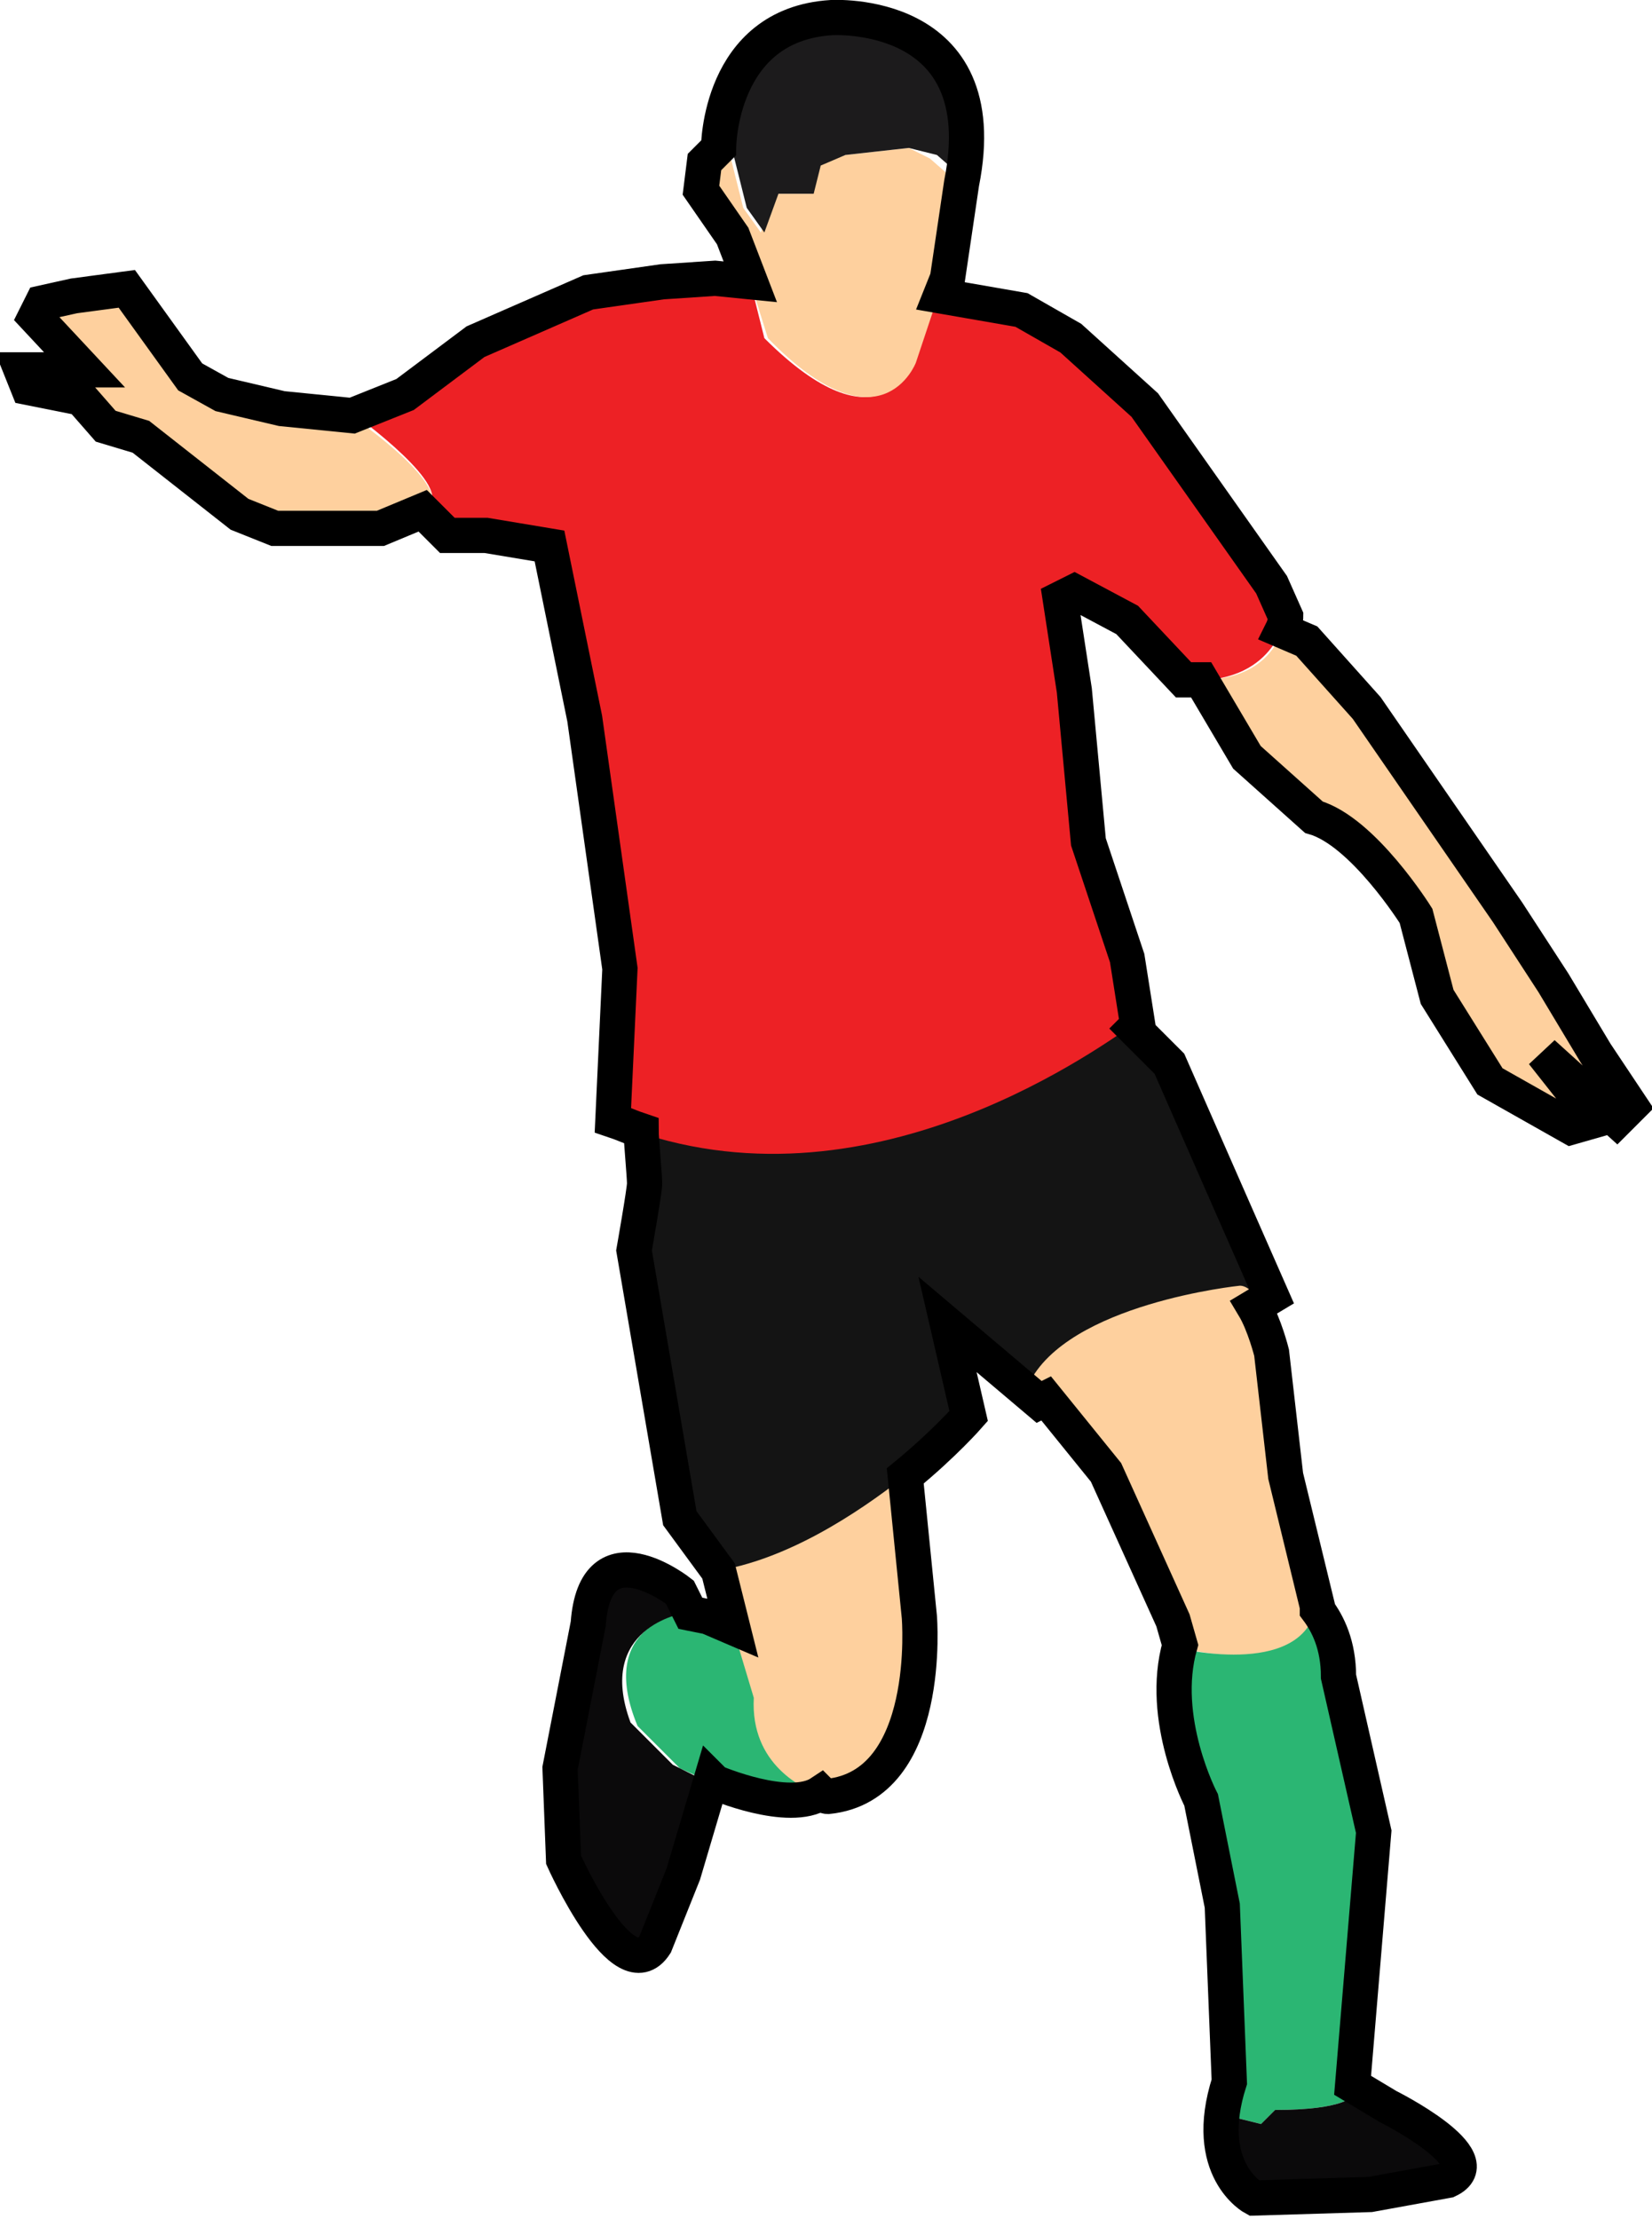 <?xml version="1.0" encoding="utf-8"?>
<!-- Generator: Adobe Illustrator 19.0.0, SVG Export Plug-In . SVG Version: 6.00 Build 0)  -->
<svg version="1.1" id="Livello_1" xmlns="http://www.w3.org/2000/svg" xmlns:xlink="http://www.w3.org/1999/xlink" x="0px" y="0px"
	 viewBox="0 0 46.9 63" style="enable-background:new 0 0 46.9 63;" xml:space="preserve">
<style type="text/css">
	.st0{fill:#FED09E;}
	.st1{fill:#ED2125;}
	.st2{fill:#141414;}
	.st3{fill:#2BB673;}
	.st4{fill:#0B0A0B;}
	.st5{fill:#1C1B1C;}
	.st6{fill:none;stroke:#000000;}
</style>
<g>
	<g>
		<path class="st0" d="M7.9,11.6l2.2,0.3c0,0,2.9,2,2,2.6L10.8,15h-3l-1-0.4L4,12.4l-1-0.3l-0.7-0.8l-1.5-0.3l-0.2-0.5l1.7-0.1L1,9
			l0.2-0.4l0.9-0.2l1.5-0.2l1.8,2.5l0.9,0.5L7.9,11.6z"/>
		<path class="st0" d="M35.2,36.4c0,0-4.9,0.5-6,2.8l2.2,2.6l1.9,4.2l0.3,0.8c0,0,3.9,1,4-1.5l-0.9-3.7l-0.4-3.5
			C36.3,38.1,35.8,36.4,35.2,36.4z"/>
		<path class="st0" d="M36.4,17.9l0.7,0.3l1.7,1.9l4,5.8l1.3,2l1.2,2l1,1.5l-0.4,0.4l-2.1-1.9l1.5,1.9L44.6,32l-2.3-1.3l-1.5-2.4
			L40.2,26c0,0-1.5-2.4-2.9-2.8l-1.9-1.7l-1.3-2.2C35.6,19.3,36.2,18.5,36.4,17.9z"/>
		<path class="st1" d="M12.1,14.4c0.9-0.5-2-2.6-2-2.6l-0.2,0l1.5-0.6l2-1.5l3.2-1.4L18.8,8l1.5-0.1l1,0.1l0,0l0.4,1.6
			c3.3,3.3,4.2,0.7,4.2,0.7l0.7-1.8L29,8.8l1.4,0.8l2.1,1.9l3.6,5.1l0.4,0.9c0,0-0.3,2-2.9,1.8L32,17.6l-1.5-0.8L30.1,17l0.4,2.6
			l0.4,4.3l1.1,3.3l0.3,1.9c0,0-7.5,6.2-15.2,2.9l0.2-4.3l-1-7.1l-1-4.9l-1.8-0.3h-1.1l-0.7-0.7L12.1,14.4z"/>
		<path class="st2" d="M18.1,33.6c0-0.2-0.1-1.3-0.1-1.5c6.9,2.4,13.4-2.5,14.3-3.1l1,1l1.8,4.1l1.1,2.5l-0.5,0.3
			c-0.1-0.2-0.3-0.4-0.5-0.4c0,0-4.9,0.5-6,2.8l0.5,0.6l-0.2,0.1l-2.6-2.2l0.6,2.6c0,0-3.5,3.9-7.1,4.4l-1.1-1.5l-1.3-7.6
			C17.9,35.6,18.1,33.9,18.1,33.6z"/>
		<path class="st0" d="M20.3,44.6L20.3,44.6c2-0.3,4-1.6,5.4-2.7l0.4,4c0,0,0.4,4.8-2.6,5.1c0,0-2.4-0.4-2.2-2.8L20.3,44.6z"/>
		<path class="st3" d="M33.5,46.8c0,0,3.7,0.9,3.9-1.4c0.3,0.4,0.6,1,0.6,1.9L39,52l-0.6,7.5c0,0-0.2,0.4-2.2,0.4l-0.4,0.4L35,60.1
			L35,59.2l-0.2-5l-0.6-3C34.2,51.2,33,48.9,33.5,46.8L33.5,46.8z"/>
		<path class="st4" d="M35,60.1l0.8,0.2l0.4-0.4c2,0,2.2-0.4,2.2-0.4l0-0.3l1,0.6c0,0,3,1.5,1.7,2.1l-2.2,0.4l-3.3,0.1
			c0,0-1.5-0.8-0.7-3.3L35,60.1z"/>
		<path class="st3" d="M19.4,45.8l0.7,0.1l0.7,0.3l0.6,2c-0.1,1.9,1.4,2.6,2,2.8c-0.9,0.6-3-0.3-3-0.3l-1.1-0.5l-1.2-1.2
			C16.9,46.1,19.4,45.8,19.4,45.8z"/>
		<path class="st4" d="M16.7,46.1c0.2-2.8,2.6-0.9,2.6-0.9l0.3,0.6l-0.2,0c0,0-2.5,0.4-1.5,3.1l1.2,1.2l1,0.5l-0.8,2.7l-0.8,2
			c-0.9,1.4-2.6-2.4-2.6-2.4l-0.1-2.6L16.7,46.1z"/>
		<path class="st0" d="M20.4,4.2c0,0,0,0,0-0.1l0.3,0.2l0.4,1.6l0.5,0.7l0.4-1.1h1l0.2-0.8L24,4.4l1.8-0.2l0.6,0.3l0.8,0.7
			c0,0,0,0,0,0l-0.4,2.7L26,10.3c0,0-1,2.6-4.2-0.7L21.3,8l-0.5-1.3l-0.9-1.3L20,4.6L20.4,4.2z"/>
		<path class="st5" d="M25.8,4.2L24,4.4l-0.7,0.3l-0.2,0.8h-1l-0.4,1.1l-0.5-0.7l-0.4-1.6l-0.3-0.2c0-0.6,0.3-3.4,3.2-3.6
			c0,0,4.7-0.3,3.7,4.6l-0.8-0.7L25.8,4.2z"/>
	</g>
	<path class="st6" d="M2.4,10.5L1,9l0.2-0.4l0.9-0.2l1.5-0.2l1.8,2.5l0.9,0.5l1.7,0.4l2,0.2l1.5-0.6l2-1.5l3.2-1.4L18.8,8l1.5-0.1
		l1,0.1l-0.5-1.3l-0.9-1.3L20,4.6l0.4-0.4c0,0,0-3.5,3.2-3.7c0,0,4.7-0.3,3.7,4.7l-0.4,2.7l-0.2,0.5L29,8.8l1.4,0.8l2.1,1.9l3.6,5.1
		l0.4,0.9c0,0,0,0.2-0.1,0.4l0.7,0.3l1.7,1.9l4,5.8l1.3,2l1.2,2l1,1.5l-0.4,0.4l-2.1-1.9l1.5,1.9L44.6,32l-2.3-1.3l-1.5-2.4L40.2,26
		c0,0-1.5-2.4-2.9-2.8l-1.9-1.7l-1.3-2.2c-0.1,0-0.3,0-0.5,0L32,17.6l-1.5-0.8L30.1,17l0.4,2.6l0.4,4.3l1.1,3.3l0.3,1.9
		c0,0,0,0-0.1,0.1l1,1l1.8,4.1l1.1,2.5l-0.5,0.3c0.3,0.5,0.5,1.3,0.5,1.3l0.4,3.5l0.9,3.7c0,0.1,0,0.1,0,0.1c0.3,0.4,0.6,1,0.6,1.9
		L39,52l-0.6,7.2l1,0.6c0,0,3,1.5,1.7,2.1l-2.2,0.4l-3.3,0.1c0,0-1.5-0.8-0.7-3.3l-0.2-5l-0.6-3c0,0-1.2-2.3-0.6-4.4l-0.2-0.7
		l-1.9-4.2l-1.7-2.1l-0.2,0.1l-2.6-2.2l0.6,2.6c0,0-0.7,0.8-1.8,1.7l0.4,4c0,0,0.4,4.8-2.6,5.1c0,0-0.1,0-0.2-0.1
		c-0.9,0.6-3-0.3-3-0.3l-0.1-0.1l-0.8,2.7l-0.8,2c-0.9,1.4-2.6-2.4-2.6-2.4l-0.1-2.6l0.8-4.1c0.2-2.8,2.6-0.9,2.6-0.9l0.3,0.6
		l0.5,0.1l0.7,0.3l-0.4-1.6l-1.1-1.5l-1.3-7.6c0,0,0.3-1.7,0.3-1.9c0-0.2-0.1-1.3-0.1-1.5c-0.3-0.1-0.5-0.2-0.8-0.3l0.2-4.3l-1-7.1
		l-1-4.9l-1.8-0.3h-1.1l-0.7-0.7L10.8,15h-3l-1-0.4L4,12.4l-1-0.3l-0.7-0.8l-1.5-0.3l-0.2-0.5L2.4,10.5z"/>
</g>
</svg>
